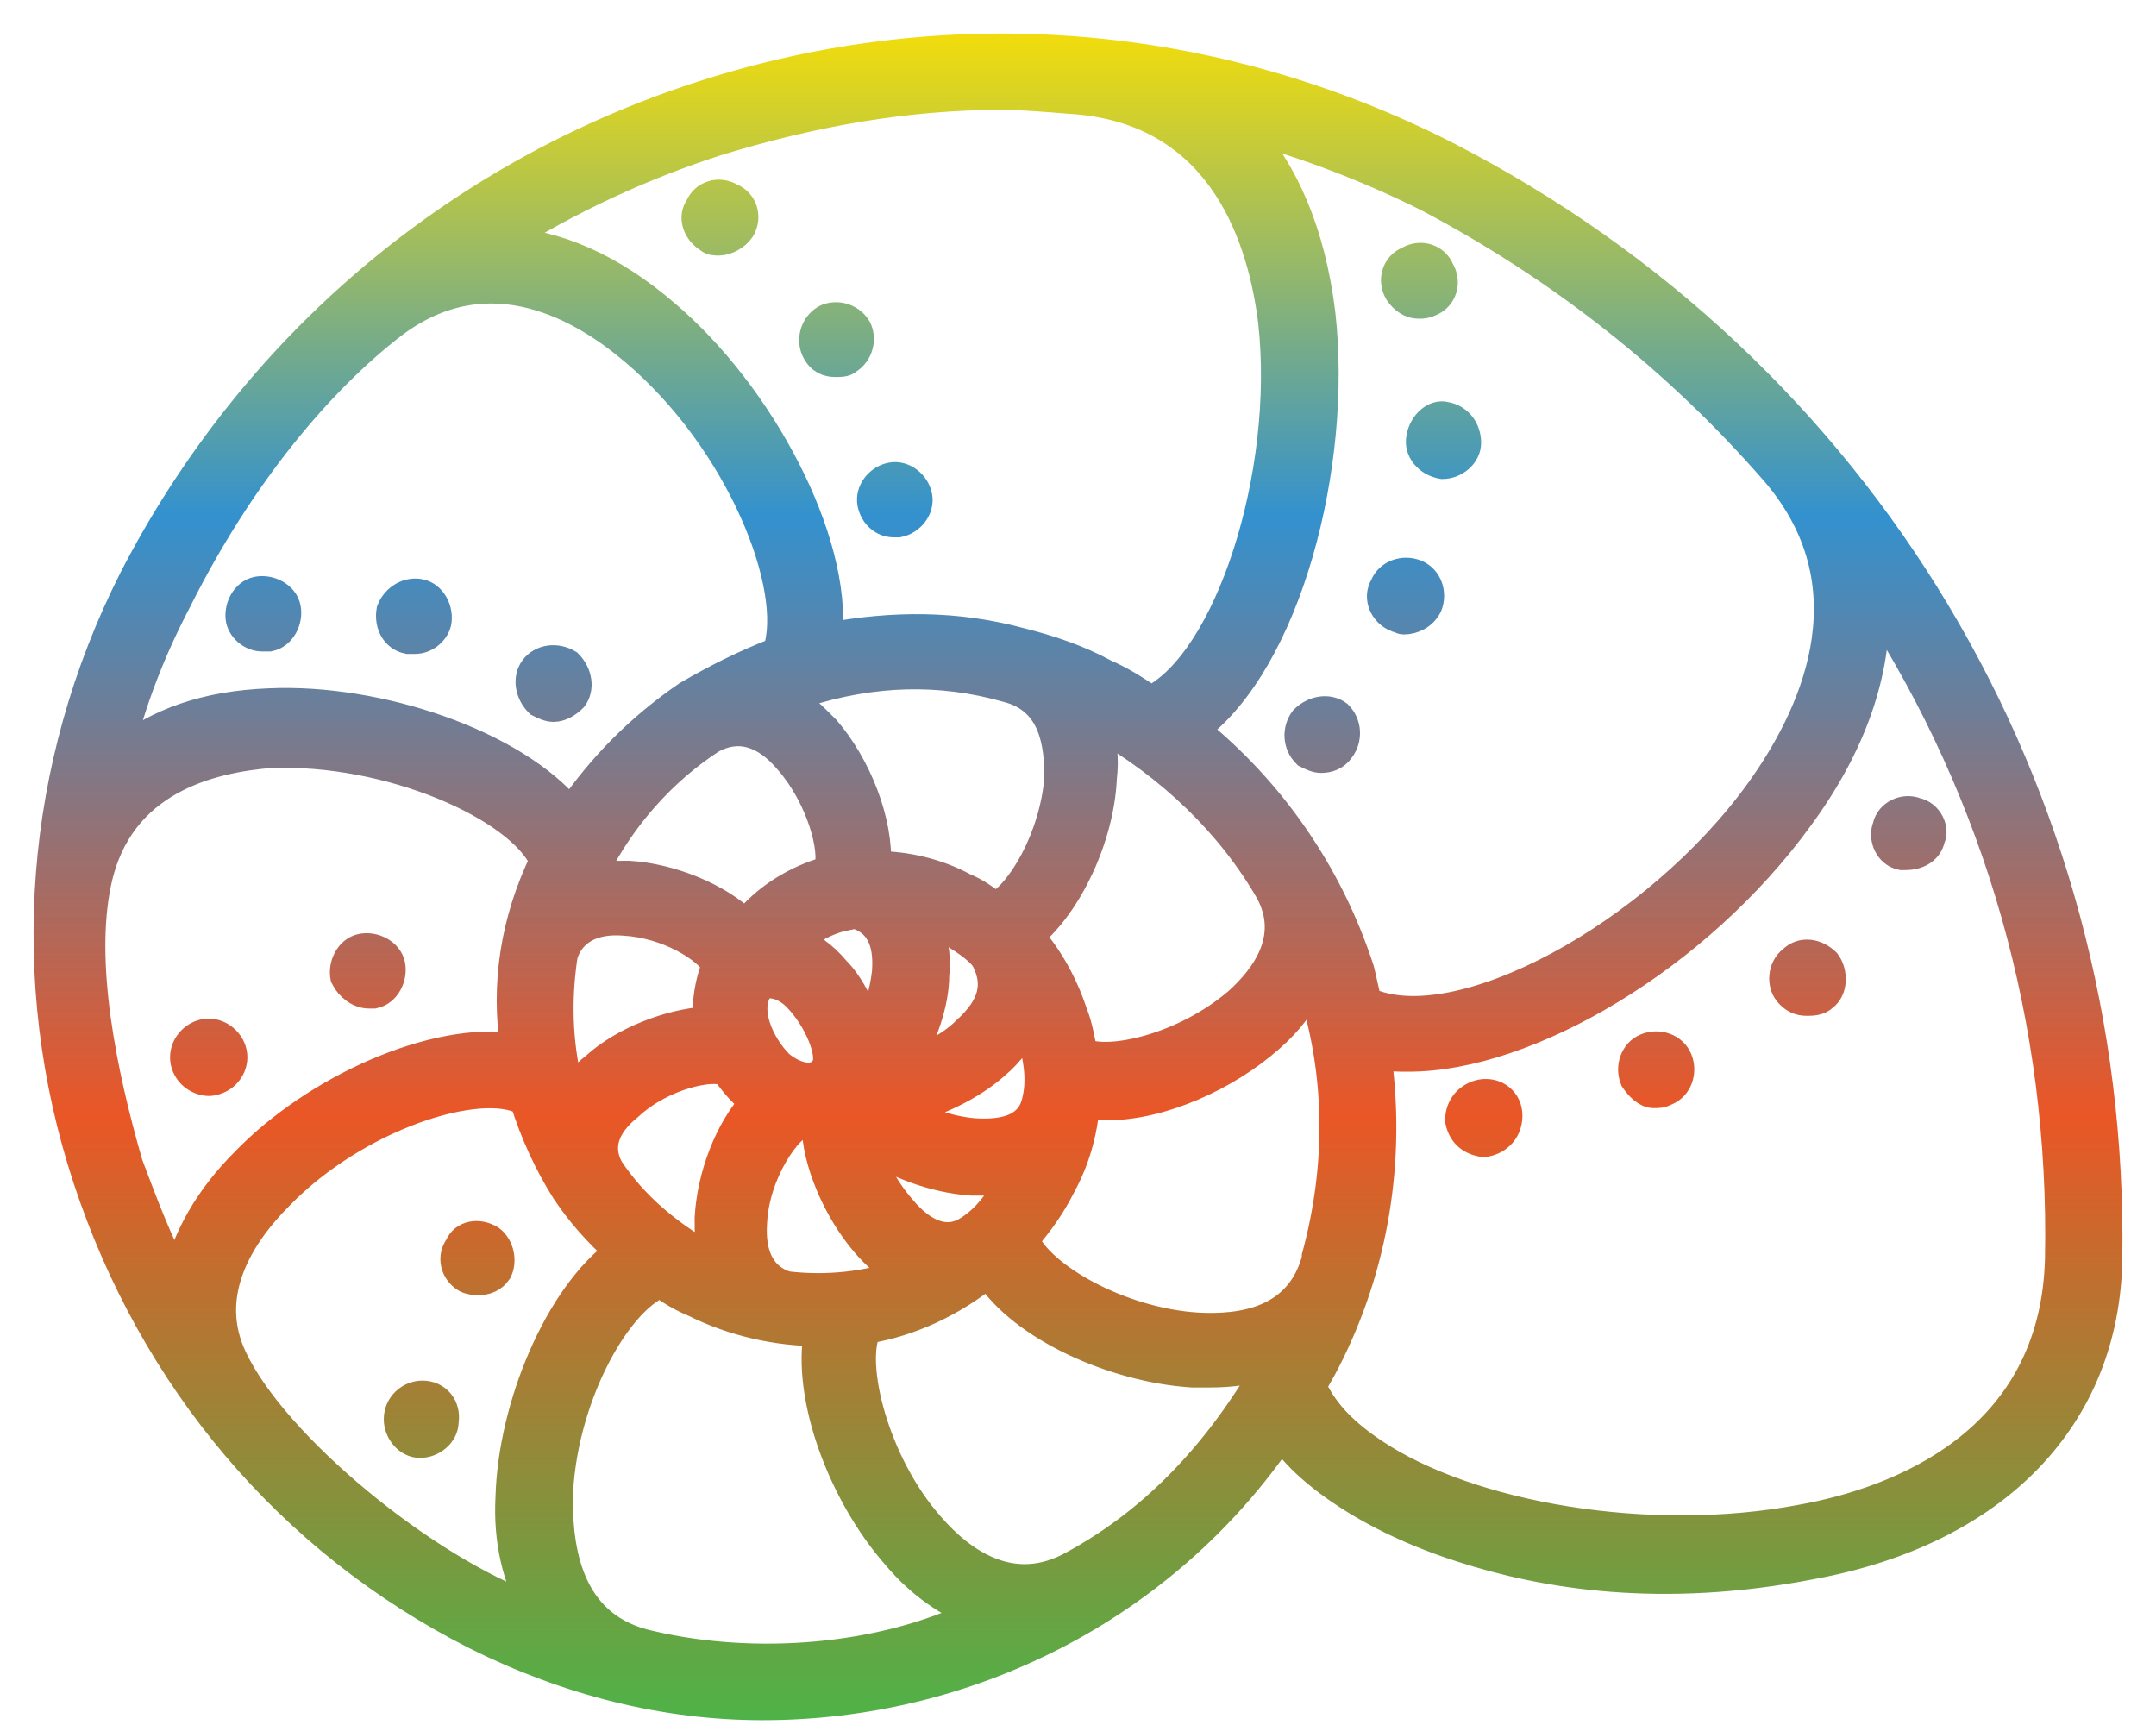 <?xml version="1.0" encoding="UTF-8"?>
<svg width="45px" height="36px" viewBox="0 0 45 36" version="1.1" xmlns="http://www.w3.org/2000/svg" xmlns:xlink="http://www.w3.org/1999/xlink">
    <!-- Generator: Sketch 45.2 (43514) - http://www.bohemiancoding.com/sketch -->
    <title>Shape</title>
    <desc>Created with Sketch.</desc>
    <defs>
        <linearGradient x1="50%" y1="0%" x2="50%" y2="100%" id="linearGradient-1">
            <stop stop-color="#FDE100" offset="0%"></stop>
            <stop stop-color="#3391CE" offset="29.91%"></stop>
            <stop stop-color="#EA5626" offset="64.84%"></stop>
            <stop stop-color="#4FB248" offset="100%"></stop>
        </linearGradient>
    </defs>
    <g id="Page-1" stroke="none" stroke-width="1" fill="none" fill-rule="evenodd">
        <g id="Desktop-HD" transform="translate(-729, -385)" stroke="url(#linearGradient-1)" stroke-width="0.6" fill="url(#linearGradient-1)" fill-rule="nonzero">
            <path d="M759.209,388.259 C754.342,385.775 748.817,385.319 743.647,386.992 C738.476,388.665 734.269,392.264 731.785,397.08 C729.808,400.983 729.453,405.444 730.822,409.6 C732.19,413.757 735.029,417.153 738.932,419.13 C740.859,420.093 742.886,420.6 744.914,420.6 C749.172,420.6 753.278,418.573 755.762,414.923 C755.863,415.227 756.978,416.494 759.513,417.305 C761.236,417.863 763.67,418.269 766.812,417.66 C770.665,416.951 772.946,414.568 772.997,411.273 C773.149,401.54 767.877,392.72 759.209,388.259 Z M766.052,394.849 C768.181,397.333 766.762,400.07 765.748,401.49 C763.568,404.531 759.412,406.762 757.536,405.9 C757.485,405.697 757.435,405.444 757.384,405.241 C756.725,403.213 755.508,401.49 753.937,400.222 C755.863,398.803 756.928,394.697 756.573,391.554 C756.37,389.881 755.812,388.563 754.951,387.651 C756.269,388.006 757.587,388.513 758.803,389.121 C761.591,390.591 764.024,392.517 766.052,394.849 Z M745.421,411.831 C744.914,411.679 744.66,411.222 744.711,410.513 C744.762,409.448 745.471,408.485 745.776,408.434 L745.826,408.434 C745.877,408.434 745.978,408.434 746.029,408.434 C746.029,409.245 746.485,410.259 747.043,410.918 C747.296,411.222 747.55,411.425 747.854,411.577 C747.094,411.831 746.282,411.932 745.421,411.831 Z M741.72,409.398 C741.467,408.941 741.619,408.485 742.126,408.08 C742.835,407.421 743.9,407.218 744.153,407.37 C744.306,407.573 744.458,407.775 744.66,407.928 C744.711,407.928 744.711,407.978 744.762,407.978 C744.204,408.587 743.849,409.55 743.799,410.411 C743.799,410.716 743.799,411.02 743.849,411.273 C742.937,410.766 742.227,410.158 741.72,409.398 Z M745.776,399.462 C747.195,399.006 748.614,398.955 750.034,399.361 C750.997,399.614 751.098,400.527 751.098,401.236 C750.997,402.504 750.287,403.669 749.78,403.923 C749.577,403.771 749.375,403.619 749.121,403.517 C748.564,403.213 747.905,403.061 747.296,403.061 C747.347,402.149 746.891,400.983 746.232,400.222 C745.978,399.969 745.725,399.716 745.471,399.563 C745.573,399.563 745.674,399.513 745.776,399.462 Z M755.508,403.619 C756.015,404.582 755.407,405.393 754.849,405.9 C753.734,406.863 752.163,407.218 751.605,406.964 C751.554,406.711 751.504,406.407 751.402,406.153 C751.2,405.545 750.895,404.987 750.49,404.531 C751.301,403.872 751.96,402.453 752.011,401.236 C752.061,400.831 752.011,400.476 751.909,400.121 C753.43,400.983 754.697,402.199 755.508,403.619 Z M749.223,410.665 C748.766,410.969 748.259,410.766 747.803,410.209 C747.448,409.803 747.195,409.296 747.094,408.891 C747.702,409.296 748.513,409.6 749.273,409.651 C749.375,409.651 749.425,409.651 749.527,409.651 C749.729,409.651 749.932,409.6 750.135,409.6 C749.882,410.006 749.628,410.411 749.223,410.665 Z M749.324,408.637 C748.766,408.587 748.259,408.384 747.854,408.181 C748.513,408.029 749.273,407.674 749.78,407.218 C750.084,406.964 750.287,406.66 750.439,406.407 C750.439,406.457 750.439,406.457 750.49,406.508 C750.642,406.964 750.743,407.471 750.642,407.928 C750.541,408.485 750.084,408.688 749.324,408.637 Z M744.863,405.596 C744.964,405.494 745.319,405.494 745.623,405.798 C746.08,406.255 746.384,407.015 746.232,407.269 C746.029,407.623 745.573,407.471 745.269,407.218 C744.863,406.812 744.508,406.052 744.863,405.596 Z M749.577,405.038 C749.831,405.545 749.729,406.001 749.172,406.508 C748.817,406.863 748.361,407.066 747.955,407.167 C748.259,406.61 748.513,405.951 748.513,405.342 C748.564,404.937 748.462,404.531 748.361,404.227 C748.462,404.278 748.614,404.328 748.716,404.379 C749.02,404.531 749.476,404.835 749.577,405.038 Z M746.435,404.176 C746.587,404.126 746.688,404.126 746.84,404.075 C747.347,404.227 747.55,404.633 747.499,405.292 C747.448,405.748 747.296,406.204 747.144,406.559 C746.992,406.103 746.789,405.596 746.435,405.241 C746.181,404.937 745.877,404.734 745.623,404.633 C745.877,404.43 746.13,404.278 746.435,404.176 Z M743.849,400.425 C744.407,400.121 744.964,400.273 745.471,400.881 C746.13,401.642 746.435,402.757 746.282,403.163 C746.232,403.163 746.181,403.213 746.13,403.213 C745.522,403.416 744.964,403.771 744.559,404.278 C744.001,403.72 742.988,403.315 742.126,403.264 C741.822,403.264 741.568,403.264 741.365,403.315 C741.416,403.264 741.416,403.213 741.416,403.163 C741.974,402.047 742.835,401.084 743.849,400.425 Z M740.757,404.937 L740.757,404.937 C740.909,404.43 741.365,404.176 742.024,404.227 C742.937,404.278 743.748,404.785 743.951,405.139 L743.951,405.139 C743.799,405.494 743.748,405.9 743.748,406.305 C742.988,406.356 742.024,406.711 741.416,407.269 C741.213,407.421 741.061,407.623 740.909,407.826 C740.656,406.914 740.605,405.951 740.757,404.937 Z M751.149,409.752 C751.453,409.195 751.605,408.637 751.656,408.029 C751.808,408.029 751.96,408.08 752.112,408.08 C753.227,408.08 754.596,407.471 755.508,406.66 C755.914,406.305 756.167,405.951 756.37,405.545 L756.37,405.545 C756.978,407.421 756.978,409.347 756.471,411.222 C756.471,411.222 756.471,411.222 756.471,411.273 C756.117,412.591 754.9,412.743 753.988,412.692 C752.365,412.591 750.693,411.628 750.388,410.868 C750.693,410.513 750.946,410.158 751.149,409.752 Z M743.951,387.955 C745.928,387.347 747.905,386.992 749.932,386.992 C750.439,386.992 751.504,387.093 751.554,387.093 C754.596,387.398 755.356,390.084 755.559,391.706 C755.914,394.9 754.647,398.803 753.024,399.614 C752.72,399.411 752.416,399.209 752.061,399.057 C751.504,398.752 750.895,398.55 750.287,398.398 L750.287,398.398 L750.287,398.398 C748.969,398.043 747.651,398.043 746.282,398.296 C746.485,396.269 744.863,393.227 742.886,391.554 C741.771,390.591 740.605,390.084 739.49,390.033 C740.859,389.172 742.379,388.462 743.951,387.955 Z M732.697,397.536 C734.015,394.9 735.688,392.923 737.209,391.757 C739.236,390.236 741.213,391.453 742.227,392.315 C744.458,394.19 745.674,397.282 745.218,398.6 C744.559,398.854 743.951,399.158 743.342,399.513 L743.342,399.513 L743.342,399.513 C742.379,400.172 741.568,400.983 740.909,401.946 C739.743,400.527 736.905,399.563 734.623,399.665 C733.305,399.716 732.292,400.07 731.481,400.729 C731.734,399.665 732.14,398.6 732.697,397.536 Z M731.024,403.416 C731.481,401.236 733.458,400.831 734.623,400.729 C737.158,400.628 739.845,401.845 740.352,402.96 C739.743,404.227 739.541,405.545 739.743,406.863 C738.07,406.61 735.587,407.725 734.117,409.245 C733.356,410.006 732.9,410.817 732.697,411.679 C732.292,410.918 731.988,410.107 731.683,409.296 C731.126,407.37 730.67,405.089 731.024,403.416 Z M733.863,413.351 C733.255,412.084 733.914,410.868 734.826,409.955 C736.448,408.282 739.034,407.471 739.946,407.978 C740.149,408.637 740.453,409.296 740.808,409.854 L740.808,409.854 L740.808,409.854 C741.112,410.31 741.467,410.716 741.923,411.121 C740.656,412.034 739.693,414.365 739.642,416.241 C739.591,417.153 739.794,417.964 740.149,418.573 C737.868,417.762 734.725,415.176 733.863,413.351 Z M742.582,419.333 C740.909,418.978 740.656,417.457 740.656,416.292 C740.706,414.264 741.822,412.186 742.785,411.78 C742.988,411.932 743.241,412.084 743.494,412.186 C744.306,412.591 745.218,412.794 746.08,412.794 C745.826,414.163 746.587,416.19 747.702,417.457 C748.209,418.066 748.817,418.471 749.375,418.674 C747.398,419.637 744.762,419.84 742.582,419.333 Z M751.402,417.66 C750.135,418.37 749.07,417.61 748.412,416.849 C747.246,415.531 746.739,413.453 747.094,412.743 C748.006,412.591 748.868,412.186 749.628,411.577 C750.338,412.692 752.264,413.554 753.886,413.656 C753.988,413.656 754.14,413.656 754.241,413.656 C754.697,413.656 755.103,413.605 755.508,413.453 C754.494,415.227 753.176,416.697 751.402,417.66 Z M766.61,416.697 C763.416,417.305 759.665,416.646 757.688,415.328 C757.08,414.923 756.674,414.517 756.421,414.01 C756.421,414.01 756.421,413.96 756.37,413.96 C756.471,413.757 756.573,413.605 756.674,413.402 C757.688,411.425 758.043,409.195 757.739,407.015 C757.941,407.066 758.195,407.066 758.398,407.066 C760.882,407.066 764.43,404.987 766.559,402.047 C767.674,400.527 768.181,399.006 768.13,397.586 C770.716,401.591 772.084,406.305 771.983,411.273 C771.882,415.126 768.587,416.342 766.61,416.697 Z M768.992,401.946 C768.739,401.845 768.435,401.997 768.384,402.25 C768.283,402.504 768.435,402.808 768.688,402.858 C768.739,402.858 768.739,402.858 768.789,402.858 C768.992,402.858 769.246,402.757 769.296,402.504 C769.398,402.301 769.246,401.997 768.992,401.946 Z M759.918,407.826 C759.665,407.877 759.462,408.08 759.462,408.384 C759.513,408.637 759.665,408.789 759.918,408.84 C759.969,408.84 759.969,408.84 760.02,408.84 C760.273,408.789 760.476,408.587 760.476,408.282 C760.476,407.978 760.223,407.775 759.918,407.826 Z M763.365,406.863 C763.112,406.964 763.011,407.269 763.112,407.522 C763.213,407.674 763.365,407.826 763.518,407.826 C763.619,407.826 763.67,407.826 763.771,407.775 C764.024,407.674 764.126,407.37 764.024,407.116 C763.923,406.863 763.619,406.762 763.365,406.863 Z M766.407,405.038 C766.204,405.19 766.153,405.545 766.356,405.748 C766.458,405.849 766.559,405.9 766.711,405.9 C766.812,405.9 766.965,405.9 767.066,405.798 C767.269,405.646 767.269,405.292 767.117,405.089 C766.914,404.886 766.61,404.835 766.407,405.038 Z M756.218,400.02 C756.066,400.222 756.066,400.527 756.269,400.729 C756.37,400.78 756.471,400.831 756.573,400.831 C756.725,400.831 756.877,400.78 756.978,400.628 C757.13,400.425 757.13,400.121 756.928,399.918 C756.725,399.766 756.421,399.817 756.218,400.02 Z M758.651,394.139 C758.6,394.393 758.803,394.646 759.107,394.697 L759.107,394.697 C759.361,394.697 759.614,394.494 759.614,394.241 C759.614,393.987 759.462,393.734 759.158,393.683 C758.955,393.633 758.702,393.835 758.651,394.139 Z M758.6,391.351 C758.702,391.351 758.753,391.351 758.854,391.301 C759.107,391.199 759.209,390.895 759.057,390.642 L759.057,390.642 C758.955,390.388 758.651,390.287 758.398,390.439 C758.144,390.54 758.043,390.845 758.195,391.098 C758.296,391.25 758.448,391.351 758.6,391.351 Z M758.144,397.891 C758.195,397.891 758.246,397.941 758.296,397.941 C758.499,397.941 758.702,397.84 758.803,397.637 C758.905,397.384 758.803,397.08 758.55,396.978 C758.296,396.877 757.992,396.978 757.891,397.232 L757.891,397.232 C757.739,397.485 757.891,397.789 758.144,397.891 Z M743.799,389.983 C743.849,390.033 743.951,390.033 744.001,390.033 C744.153,390.033 744.356,389.932 744.458,389.78 C744.61,389.527 744.508,389.222 744.255,389.121 C744.001,388.969 743.697,389.07 743.596,389.324 C743.444,389.527 743.545,389.831 743.799,389.983 Z M747.651,395.914 C747.702,395.914 747.702,395.914 747.753,395.914 C748.006,395.863 748.209,395.61 748.158,395.356 C748.107,395.103 747.854,394.9 747.6,394.951 C747.347,395.001 747.144,395.255 747.195,395.508 C747.246,395.762 747.448,395.914 747.651,395.914 Z M746.435,392.568 C746.536,392.568 746.637,392.568 746.688,392.517 C746.941,392.365 746.992,392.061 746.891,391.858 C746.739,391.605 746.435,391.554 746.232,391.656 C745.978,391.808 745.928,392.112 746.029,392.315 C746.13,392.517 746.282,392.568 746.435,392.568 Z M734.471,398.296 C734.522,398.296 734.573,398.296 734.623,398.296 C734.877,398.245 735.029,397.941 734.978,397.688 C734.928,397.434 734.623,397.282 734.37,397.333 L734.37,397.333 C734.117,397.384 733.964,397.688 734.015,397.941 C734.066,398.144 734.269,398.296 734.471,398.296 Z M740.554,399.766 C740.706,399.766 740.859,399.665 740.96,399.563 C741.112,399.361 741.061,399.057 740.859,398.854 C740.605,398.702 740.301,398.752 740.149,398.955 C739.997,399.158 740.047,399.462 740.25,399.665 C740.352,399.716 740.453,399.766 740.554,399.766 Z M737.513,398.347 C737.564,398.347 737.614,398.347 737.665,398.347 C737.868,398.347 738.07,398.195 738.121,397.992 C738.172,397.739 738.02,397.434 737.766,397.384 C737.513,397.333 737.259,397.485 737.158,397.739 C737.107,398.043 737.259,398.296 737.513,398.347 Z M736.702,405.748 C736.753,405.748 736.803,405.748 736.803,405.748 C737.057,405.697 737.209,405.393 737.158,405.139 C737.107,404.886 736.803,404.734 736.55,404.785 C736.296,404.835 736.144,405.139 736.195,405.393 C736.296,405.596 736.499,405.748 736.702,405.748 Z M733.356,407.573 C733.458,407.573 733.61,407.522 733.711,407.421 C733.914,407.218 733.914,406.914 733.711,406.711 C733.508,406.508 733.204,406.508 733.001,406.711 C732.799,406.914 732.799,407.218 733.001,407.421 C733.103,407.522 733.255,407.573 733.356,407.573 Z M737.817,414.112 C737.564,414.112 737.31,414.315 737.31,414.619 C737.31,414.872 737.513,415.126 737.766,415.126 L737.766,415.126 C738.02,415.126 738.273,414.923 738.273,414.669 C738.324,414.365 738.121,414.112 737.817,414.112 Z M739.236,410.868 C738.983,410.716 738.679,410.766 738.577,411.02 C738.425,411.222 738.476,411.527 738.729,411.679 C738.831,411.729 738.932,411.729 738.983,411.729 C739.135,411.729 739.287,411.679 739.388,411.527 C739.49,411.324 739.439,411.02 739.236,410.868 Z" id="Shape"></path>
        </g>
    </g>
</svg>